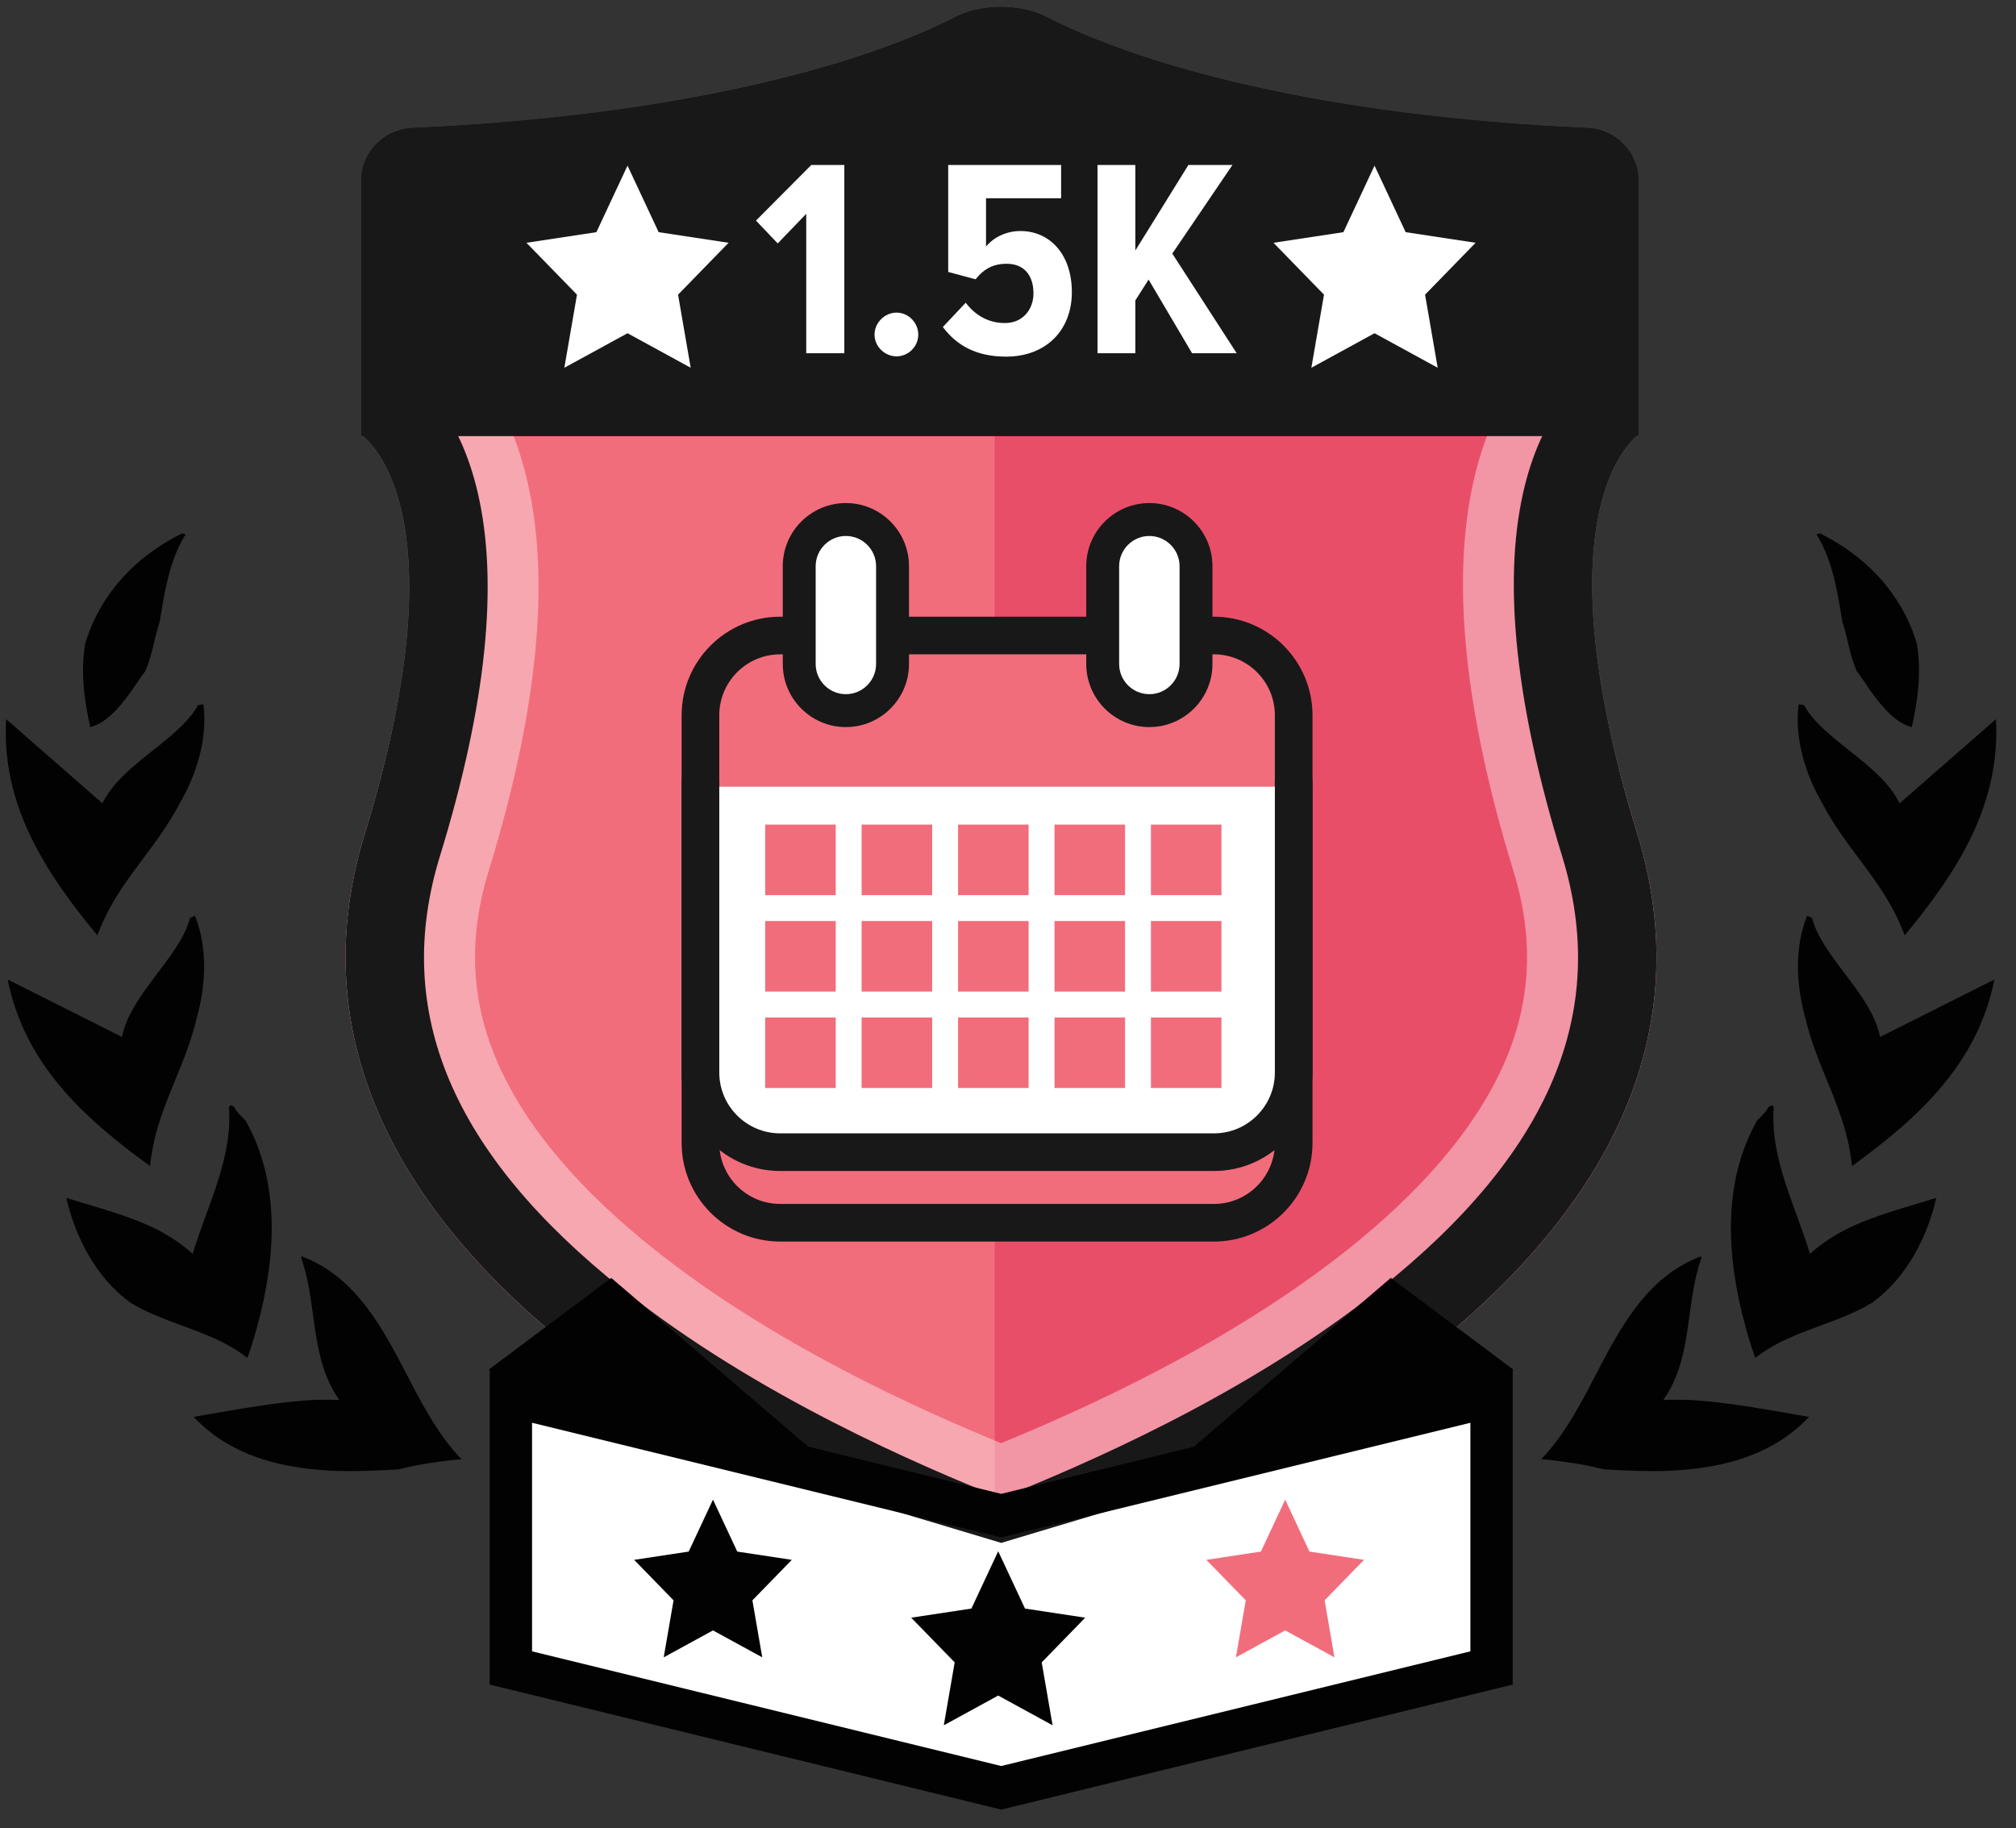 <?xml version="1.0" encoding="utf-8"?>
<!-- Generator: Adobe Illustrator 16.0.0, SVG Export Plug-In . SVG Version: 6.00 Build 0)  -->
<!DOCTYPE svg PUBLIC "-//W3C//DTD SVG 1.1//EN" "http://www.w3.org/Graphics/SVG/1.1/DTD/svg11.dtd">
<svg version="1.1" id="Layer_1" xmlns="http://www.w3.org/2000/svg" xmlns:xlink="http://www.w3.org/1999/xlink" x="0px" y="0px"
	 width="215px" height="195px" viewBox="0 0 215 195" enable-background="new 0 0 215 195" xml:space="preserve">
<rect x="0" y="0" width="215" height="195" fill="#333333" stroke="none"/>
<path fill="#F26D7C" d="M174.591,88.847c-10.149-32.988-1.839-41.101-0.036-42.339h-67.365H38.708
	c1.803,1.238,10.365,9.351,0.215,42.339c-14.918,48.48,55.285,74.916,67.834,79.934c0.137-0.055,0.283-0.111,0.433-0.172
	C120.826,163.183,189.346,136.801,174.591,88.847"/>
<g opacity="0.5">
	<g>
		<g>
			<defs>
				<rect id="SVGID_1_" x="106.08" y="44.924" width="69.47" height="122.1"/>
			</defs>
			<clipPath id="SVGID_2_">
				<use xlink:href="#SVGID_1_"  overflow="visible"/>
			</clipPath>
			<path clip-path="url(#SVGID_2_)" fill="#DF2F55" d="M173.478,87.263c-10.149-32.988-1.839-41.101-0.035-42.339h-67.366v122.102
				C119.713,161.599,188.232,135.217,173.478,87.263"/>
		</g>
	</g>
</g>
<path fill="#F26D7C" d="M129.465,130.408H83.203c-4.695,0-8.502-3.807-8.502-8.502V83.809c0-4.696,3.807-8.503,8.502-8.503h46.262
	c4.695,0,8.503,3.807,8.503,8.503v38.097C137.968,126.602,134.16,130.408,129.465,130.408"/>
<path fill="#191818" d="M129.465,132.416h-46.26c-5.796,0-10.511-4.716-10.511-10.511V83.809c0-5.795,4.715-10.51,10.511-10.51
	h46.26c5.795,0,10.51,4.715,10.51,10.51v38.097C139.975,127.7,135.26,132.416,129.465,132.416 M83.205,77.313
	c-3.582,0-6.496,2.914-6.496,6.496v38.097c0,3.582,2.914,6.496,6.496,6.496h46.26c3.582,0,6.496-2.914,6.496-6.496V83.809
	c0-3.582-2.914-6.496-6.496-6.496H83.205z"/>
<path fill="#F26D7C" d="M137.968,76.283c0-4.696-3.808-8.503-8.503-8.503H83.203c-4.695,0-8.502,3.807-8.502,8.503v7.125h63.267
	V76.283z"/>
<path fill="#FFFFFF" d="M74.701,83.91v30.471c0,4.697,3.807,8.503,8.502,8.503h46.262c4.695,0,8.502-3.806,8.502-8.503V83.91H74.701
	z"/>
<path fill="#191818" d="M129.465,124.89h-46.26c-5.796,0-10.511-4.716-10.511-10.511V76.283c0-5.795,4.715-10.51,10.511-10.51h46.26
	c5.795,0,10.51,4.715,10.51,10.51v38.096C139.975,120.174,135.26,124.89,129.465,124.89 M83.205,69.788
	c-3.582,0-6.496,2.914-6.496,6.496v38.097c0,3.582,2.914,6.496,6.496,6.496h46.26c3.582,0,6.496-2.914,6.496-6.496V76.284
	c0-3.582-2.914-6.496-6.496-6.496H83.205L83.205,69.788z"/>
<path fill="#FFFFFF" d="M122.576,55.408c-2.75,0-4.979,2.229-4.979,4.978v10.429c0,2.749,2.229,4.977,4.979,4.977
	c2.748,0,4.977-2.228,4.977-4.977v-10.43C127.553,57.636,125.324,55.408,122.576,55.408"/>
<path fill="#191818" d="M122.576,77.546c-3.713,0-6.732-3.02-6.732-6.733V60.385c0-3.713,3.021-6.733,6.732-6.733
	c3.711,0,6.73,3.02,6.73,6.733v10.429C129.308,74.526,126.287,77.546,122.576,77.546 M122.576,57.164
	c-1.775,0-3.223,1.445-3.223,3.222v10.429c0,1.776,1.446,3.221,3.223,3.221c1.773,0,3.221-1.445,3.221-3.221v-10.43
	C125.797,58.608,124.351,57.164,122.576,57.164"/>
<path fill="#FFFFFF" d="M90.211,55.408c-2.75,0-4.978,2.229-4.978,4.978v10.429c0,2.749,2.228,4.977,4.978,4.977
	c2.748,0,4.977-2.228,4.977-4.977v-10.43C95.188,57.636,92.959,55.408,90.211,55.408"/>
<path fill="#191818" d="M90.211,77.546c-3.713,0-6.732-3.02-6.732-6.733V60.385c0-3.713,3.02-6.733,6.732-6.733
	c3.711,0,6.731,3.02,6.731,6.733v10.429C96.942,74.526,93.922,77.546,90.211,77.546 M90.211,57.164
	c-1.775,0-3.222,1.445-3.222,3.222v10.429c0,1.776,1.446,3.221,3.222,3.221c1.774,0,3.221-1.445,3.221-3.221v-10.43
	C93.432,58.608,91.985,57.164,90.211,57.164"/>
<rect x="81.604" y="87.945" fill="#F26D7C" width="7.525" height="7.525"/>
<rect x="91.889" y="87.945" fill="#F26D7C" width="7.525" height="7.525"/>
<rect x="102.174" y="87.945" fill="#F26D7C" width="7.525" height="7.525"/>
<rect x="112.458" y="87.945" fill="#F26D7C" width="7.524" height="7.525"/>
<rect x="122.743" y="87.945" fill="#F26D7C" width="7.523" height="7.525"/>
<rect x="81.604" y="98.229" fill="#F26D7C" width="7.525" height="7.524"/>
<rect x="91.889" y="98.229" fill="#F26D7C" width="7.525" height="7.524"/>
<rect x="102.174" y="98.229" fill="#F26D7C" width="7.525" height="7.524"/>
<rect x="112.458" y="98.229" fill="#F26D7C" width="7.524" height="7.524"/>
<rect x="122.743" y="98.229" fill="#F26D7C" width="7.523" height="7.524"/>
<rect x="81.604" y="108.515" fill="#F26D7C" width="7.525" height="7.524"/>
<rect x="91.889" y="108.515" fill="#F26D7C" width="7.525" height="7.524"/>
<rect x="102.174" y="108.515" fill="#F26D7C" width="7.525" height="7.524"/>
<rect x="112.458" y="108.515" fill="#F26D7C" width="7.524" height="7.524"/>
<rect x="122.743" y="108.515" fill="#F26D7C" width="7.523" height="7.524"/>
<g opacity="0.4">
	<g>
		<g>
			<defs>
				<rect id="SVGID_3_" x="36.85" y="0.725" width="139.811" height="168.06"/>
			</defs>
			<clipPath id="SVGID_4_">
				<use xlink:href="#SVGID_3_"  overflow="visible"/>
			</clipPath>
			<path clip-path="url(#SVGID_4_)" fill="#FFFFFF" d="M106.757,14.791c8.377,4.036,25.286,10.075,54.196,12.173v14.625
				c-1.492,2.458-2.889,5.657-3.813,9.769c-2.388,10.613-0.952,24.591,4.266,41.547c2.328,7.568,1.854,14.6-1.445,21.498
				c-3.051,6.374-8.518,12.726-16.25,18.875c-12.737,10.132-28.211,17.049-36.952,20.637c-8.742-3.588-24.216-10.505-36.952-20.637
				c-7.734-6.149-13.201-12.501-16.251-18.875c-3.302-6.898-3.774-13.93-1.445-21.498c5.231-17.001,6.613-31.022,4.109-41.675
				c-0.964-4.098-2.392-7.283-3.909-9.729V26.958C74.447,25.319,93.885,20.995,106.757,14.791 M106.757,0.729
				c-1.728,0-3.453,0.347-4.796,1.037C92.02,6.886,72.69,12.354,43.978,13.629c-3.017,0.134-5.465,2.57-5.465,5.589v27.161
				c0,0,11.263,7.193,0.409,42.466c-14.918,48.481,55.285,74.915,67.835,79.934c12.549-5.019,82.751-31.451,67.834-79.934
				c-10.854-35.272,0.159-42.466,0.159-42.466V19.219c0-3.019-2.449-5.455-5.465-5.589c-28.713-1.276-47.791-6.744-57.734-11.864
				C110.209,1.076,108.482,0.729,106.757,0.729"/>
		</g>
	</g>
</g>
<path fill="#191818" d="M106.757,9.095c0.526,0,0.894,0.091,1.007,0.13c13.142,6.754,34.396,11.326,58.62,12.638v21.353
	c-1.47,2.076-2.99,5.087-3.946,9.333c-2.177,9.679-0.778,22.718,4.157,38.758c5.106,16.6-1.271,31.718-19.507,46.221
	c-14.387,11.444-31.92,18.869-40.331,22.248c-8.413-3.379-25.946-10.804-40.333-22.248c-18.232-14.502-24.613-29.621-19.506-46.221
	c4.943-16.066,6.295-29.133,4.014-38.836c-0.997-4.241-2.555-7.243-4.053-9.313V21.862c24.393-1.318,45.742-5.89,58.871-12.638
	C105.863,9.186,106.229,9.095,106.757,9.095 M106.757,0.729c-1.728,0-3.453,0.346-4.796,1.037
	C92.02,6.886,72.69,12.354,43.978,13.629c-3.017,0.134-5.465,2.57-5.465,5.589v27.161c0,0,11.263,7.193,0.409,42.466
	c-14.918,48.481,55.285,74.915,67.835,79.934c12.549-5.019,82.751-31.451,67.834-79.934c-10.854-35.272,0.159-42.466,0.159-42.466
	V19.219c0-3.019-2.449-5.455-5.465-5.589c-28.713-1.276-47.791-6.744-57.734-11.864C110.209,1.075,108.482,0.729,106.757,0.729"/>
<path fill="#191818" d="M174.75,19.22c0-3.02-2.449-5.456-5.466-5.59c-28.712-1.275-47.791-6.743-57.733-11.864
	c-2.684-1.382-6.905-1.382-9.59,0C92.02,6.887,72.69,12.354,43.979,13.629c-3.018,0.134-5.467,2.57-5.467,5.59v27.16
	c0,0,0.07,0.042,0.195,0.128h135.848c0.125-0.086,0.195-0.128,0.195-0.128V19.22L174.75,19.22z"/>
<polygon fill="#FFFFFF" points="85.982,37.674 85.982,22.804 82.941,25.963 80.623,23.526 86.523,17.596 90.046,17.596 
	90.046,37.674 "/>
<path fill="#FFFFFF" d="M93.266,35.688c0-1.264,1.083-2.348,2.348-2.348c1.265,0,2.318,1.084,2.318,2.348
	c0,1.266-1.054,2.318-2.318,2.318C94.35,38.005,93.266,36.954,93.266,35.688"/>
<path fill="#FFFFFF" d="M100.551,34.875l2.438-2.589c1.054,1.385,2.469,2.168,4.185,2.168c1.928,0,3.041-1.475,3.041-3.162
	c0-1.986-1.054-3.161-2.859-3.161c-1.354,0-2.377,0.482-3.313,1.656l-2.92-0.783V17.595h12.042v3.551h-8.008v5.149
	c0.783-0.963,2.137-1.656,3.673-1.656c3.04,0,5.479,2.379,5.479,6.533c0,4.034-2.739,6.864-7.016,6.864
	C104.193,38.037,102.055,36.893,100.551,34.875"/>
<polygon fill="#FFFFFF" points="127.131,37.674 122.494,29.818 121.079,32.044 121.079,37.674 117.045,37.674 117.045,17.596 
	121.079,17.596 121.079,26.718 126.739,17.596 131.436,17.596 125.023,27.047 131.889,37.674 "/>
<polygon fill="#FFFFFF" points="77.702,25.893 70.244,24.762 66.923,17.665 63.604,24.762 56.145,25.893 61.533,31.427 
	60.186,39.222 66.923,35.541 73.66,39.222 72.313,31.427 "/>
<polygon fill="#FFFFFF" points="157.369,25.893 149.91,24.762 146.59,17.665 143.27,24.762 135.811,25.893 141.2,31.427 
	139.853,39.222 146.59,35.541 153.326,39.222 151.979,31.427 "/>
<polygon fill="#FFFFFF" points="159.07,177.893 106.777,192.076 54.484,176.388 54.484,148.867 106.777,164.555 159.07,148.867 "/>
<path fill="#020202" d="M106.777,193l-54.552-13.336V145.99l54.552,13.334l54.551-13.334v33.674L106.777,193z M56.742,176.12
	l50.035,12.231l50.036-12.231v-24.377l-50.036,12.23l-50.035-12.23V176.12z"/>
<polygon fill="#020202" points="135.558,155.055 161.395,146.076 148.321,136.295 127.308,154.307 "/>
<polygon fill="#020202" points="77.955,155.055 52.118,146.076 65.191,136.295 86.205,154.307 "/>
<polygon fill="#020202" points="78.627,165.48 76.037,159.943 73.447,165.48 67.629,166.363 71.833,170.68 70.782,176.761 
	76.037,173.889 81.292,176.761 80.241,170.68 84.445,166.363 "/>
<polygon fill="#020202" points="109.314,171.558 106.455,165.447 103.597,171.558 97.176,172.531 101.814,177.296 100.654,184.007 
	106.455,180.838 112.255,184.007 111.095,177.296 115.734,172.531 "/>
<polygon fill="#F26D7C" points="139.652,165.48 137.063,159.943 134.472,165.48 128.652,166.363 132.857,170.68 131.807,176.761 
	137.063,173.889 142.316,176.761 141.266,170.68 145.47,166.363 "/>
<path fill="#020202" d="M199.627,108.145c-1.816-3.577-5.512-6.852-6.379-10.245l-0.532-0.223c-1.337,3.336-1.191,7.327-0.168,10.95
	c1.108,4.705,3.424,8.369,4.508,12.994c0.192,0.891,0.354,1.775,0.458,2.742c6.956-5.049,13.369-10.808,15.183-19.896l-12.193,6.129
	C200.339,109.748,200.01,108.91,199.627,108.145"/>
<path fill="#020202" d="M196.492,66.361c0.577,1.658,0.758,3.546,1.547,5.248c0.51,0.668,0.961,1.357,1.432,2.056
	c1.314,1.815,2.677,3.431,4.42,3.885c0.605-2.796,1.064-5.733,0.533-8.912c-0.604-2.012-1.506-3.807-2.688-5.429
	c-1.849-2.559-4.357-4.637-7.396-6.199c-0.099-0.057-0.166-0.071-0.223-0.119l-0.404,0.093c0.158,0.24,0.304,0.516,0.461,0.796
	C195.549,60.405,195.961,63.183,196.492,66.361"/>
<path fill="#020202" d="M201.125,83.527c-2.652-3.01-7.049-5.257-8.736-8.326l-0.569-0.084c-0.461,3.564,0.675,7.393,2.571,10.646
	c2.248,4.278,5.406,7.249,7.611,11.456c0.41,0.813,0.785,1.631,1.129,2.54c5.476-6.626,10.246-13.805,9.729-23.058l-10.276,8.98
	C202.215,84.902,201.688,84.172,201.125,83.527"/>
<path fill="#020202" d="M13.887,108.145c1.815-3.577,5.512-6.852,6.379-10.245l0.531-0.223c1.337,3.336,1.193,7.327,0.168,10.95
	c-1.107,4.705-3.424,8.369-4.508,12.994c-0.193,0.891-0.354,1.775-0.458,2.742c-6.956-5.049-13.369-10.808-15.183-19.896
	l12.195,6.129C13.174,109.748,13.503,108.91,13.887,108.145"/>
<path fill="#020202" d="M17.021,66.361c-0.578,1.658-0.758,3.546-1.547,5.248c-0.512,0.668-0.961,1.357-1.432,2.056
	c-1.314,1.815-2.677,3.431-4.421,3.885c-0.604-2.796-1.065-5.733-0.534-8.912c0.606-2.012,1.508-3.807,2.69-5.429
	c1.849-2.559,4.358-4.637,7.396-6.199c0.1-0.057,0.168-0.071,0.224-0.119l0.403,0.093c-0.156,0.24-0.303,0.516-0.459,0.796
	C17.965,60.405,17.553,63.183,17.021,66.361"/>
<path fill="#020202" d="M12.388,83.527c2.653-3.01,7.049-5.257,8.735-8.326l0.571-0.084c0.461,3.564-0.675,7.393-2.573,10.646
	c-2.248,4.278-5.406,7.249-7.611,11.456c-0.409,0.813-0.784,1.631-1.127,2.54c-5.475-6.626-10.246-13.805-9.73-23.058l10.275,8.98
	C11.297,84.902,11.826,84.172,12.388,83.527"/>
<path fill="#020202" d="M180.024,149.302c-0.916-0.018-1.783-0.026-2.639,0.015c3.211-4.571,2.291-10.163,4.059-15.119l-0.018-0.219
	c-5.33,2.008-8.125,6.701-10.73,11.656c-1.861,3.592-3.684,7.273-6.339,9.994c1.108,0.08,2.151,0.229,3.233,0.389
	c1.121,0.164,2.274,0.386,3.436,0.691c2.306,0.135,4.581,0.237,6.73,0.167c4.036-0.171,7.795-0.854,11.037-2.606
	c1.502-0.797,2.902-1.849,4.131-3.16c-0.949-0.153-1.992-0.342-3.026-0.523C186.633,150.03,183.2,149.46,180.024,149.302"/>
<path fill="#020202" d="M193.024,133.729c-1.494-5.036-4.274-10.122-3.864-15.641l-0.144-0.219l-0.375,0.164
	c-0.043,0.036-0.096,0.108-0.101,0.145c-0.292,0.5-0.602,0.785-1.136,1.3c-3.806,6.707-3.23,14.78-1.275,21.92
	c0.32,1.177,0.653,2.295,1.063,3.425c3.423-2.676,7.645-3.357,11.442-5.306c0.34-0.207,0.676-0.37,1.028-0.582
	c3.66-2.641,5.886-7.007,6.841-11.183c-2.373,0.757-4.699,1.366-6.875,2.186C197.285,130.783,195.023,131.926,193.024,133.729"/>
<path fill="#020202" d="M33.552,149.302c0.915-0.018,1.782-0.026,2.638,0.015c-3.212-4.571-2.291-10.163-4.059-15.119l0.018-0.219
	c5.329,2.008,8.124,6.701,10.73,11.656c1.861,3.592,3.684,7.273,6.34,9.994c-1.109,0.08-2.153,0.229-3.234,0.389
	c-1.122,0.164-2.275,0.386-3.436,0.691c-2.305,0.135-4.58,0.237-6.731,0.167c-4.036-0.171-7.795-0.854-11.037-2.606
	c-1.502-0.797-2.901-1.849-4.131-3.16c0.949-0.153,1.992-0.342,3.028-0.523C26.942,150.03,30.375,149.46,33.552,149.302"/>
<path fill="#020202" d="M20.552,133.729c1.493-5.036,4.274-10.122,3.864-15.641l0.143-0.219l0.374,0.164
	c0.044,0.036,0.097,0.108,0.101,0.145c0.293,0.5,0.602,0.785,1.137,1.3c3.805,6.707,3.229,14.78,1.275,21.92
	c-0.32,1.177-0.654,2.295-1.063,3.425c-3.424-2.676-7.645-3.357-11.443-5.306c-0.341-0.207-0.677-0.37-1.029-0.582
	c-3.66-2.641-5.886-7.007-6.841-11.183c2.373,0.757,4.7,1.366,6.876,2.186C16.291,130.783,18.553,131.926,20.552,133.729"/>
</svg>
